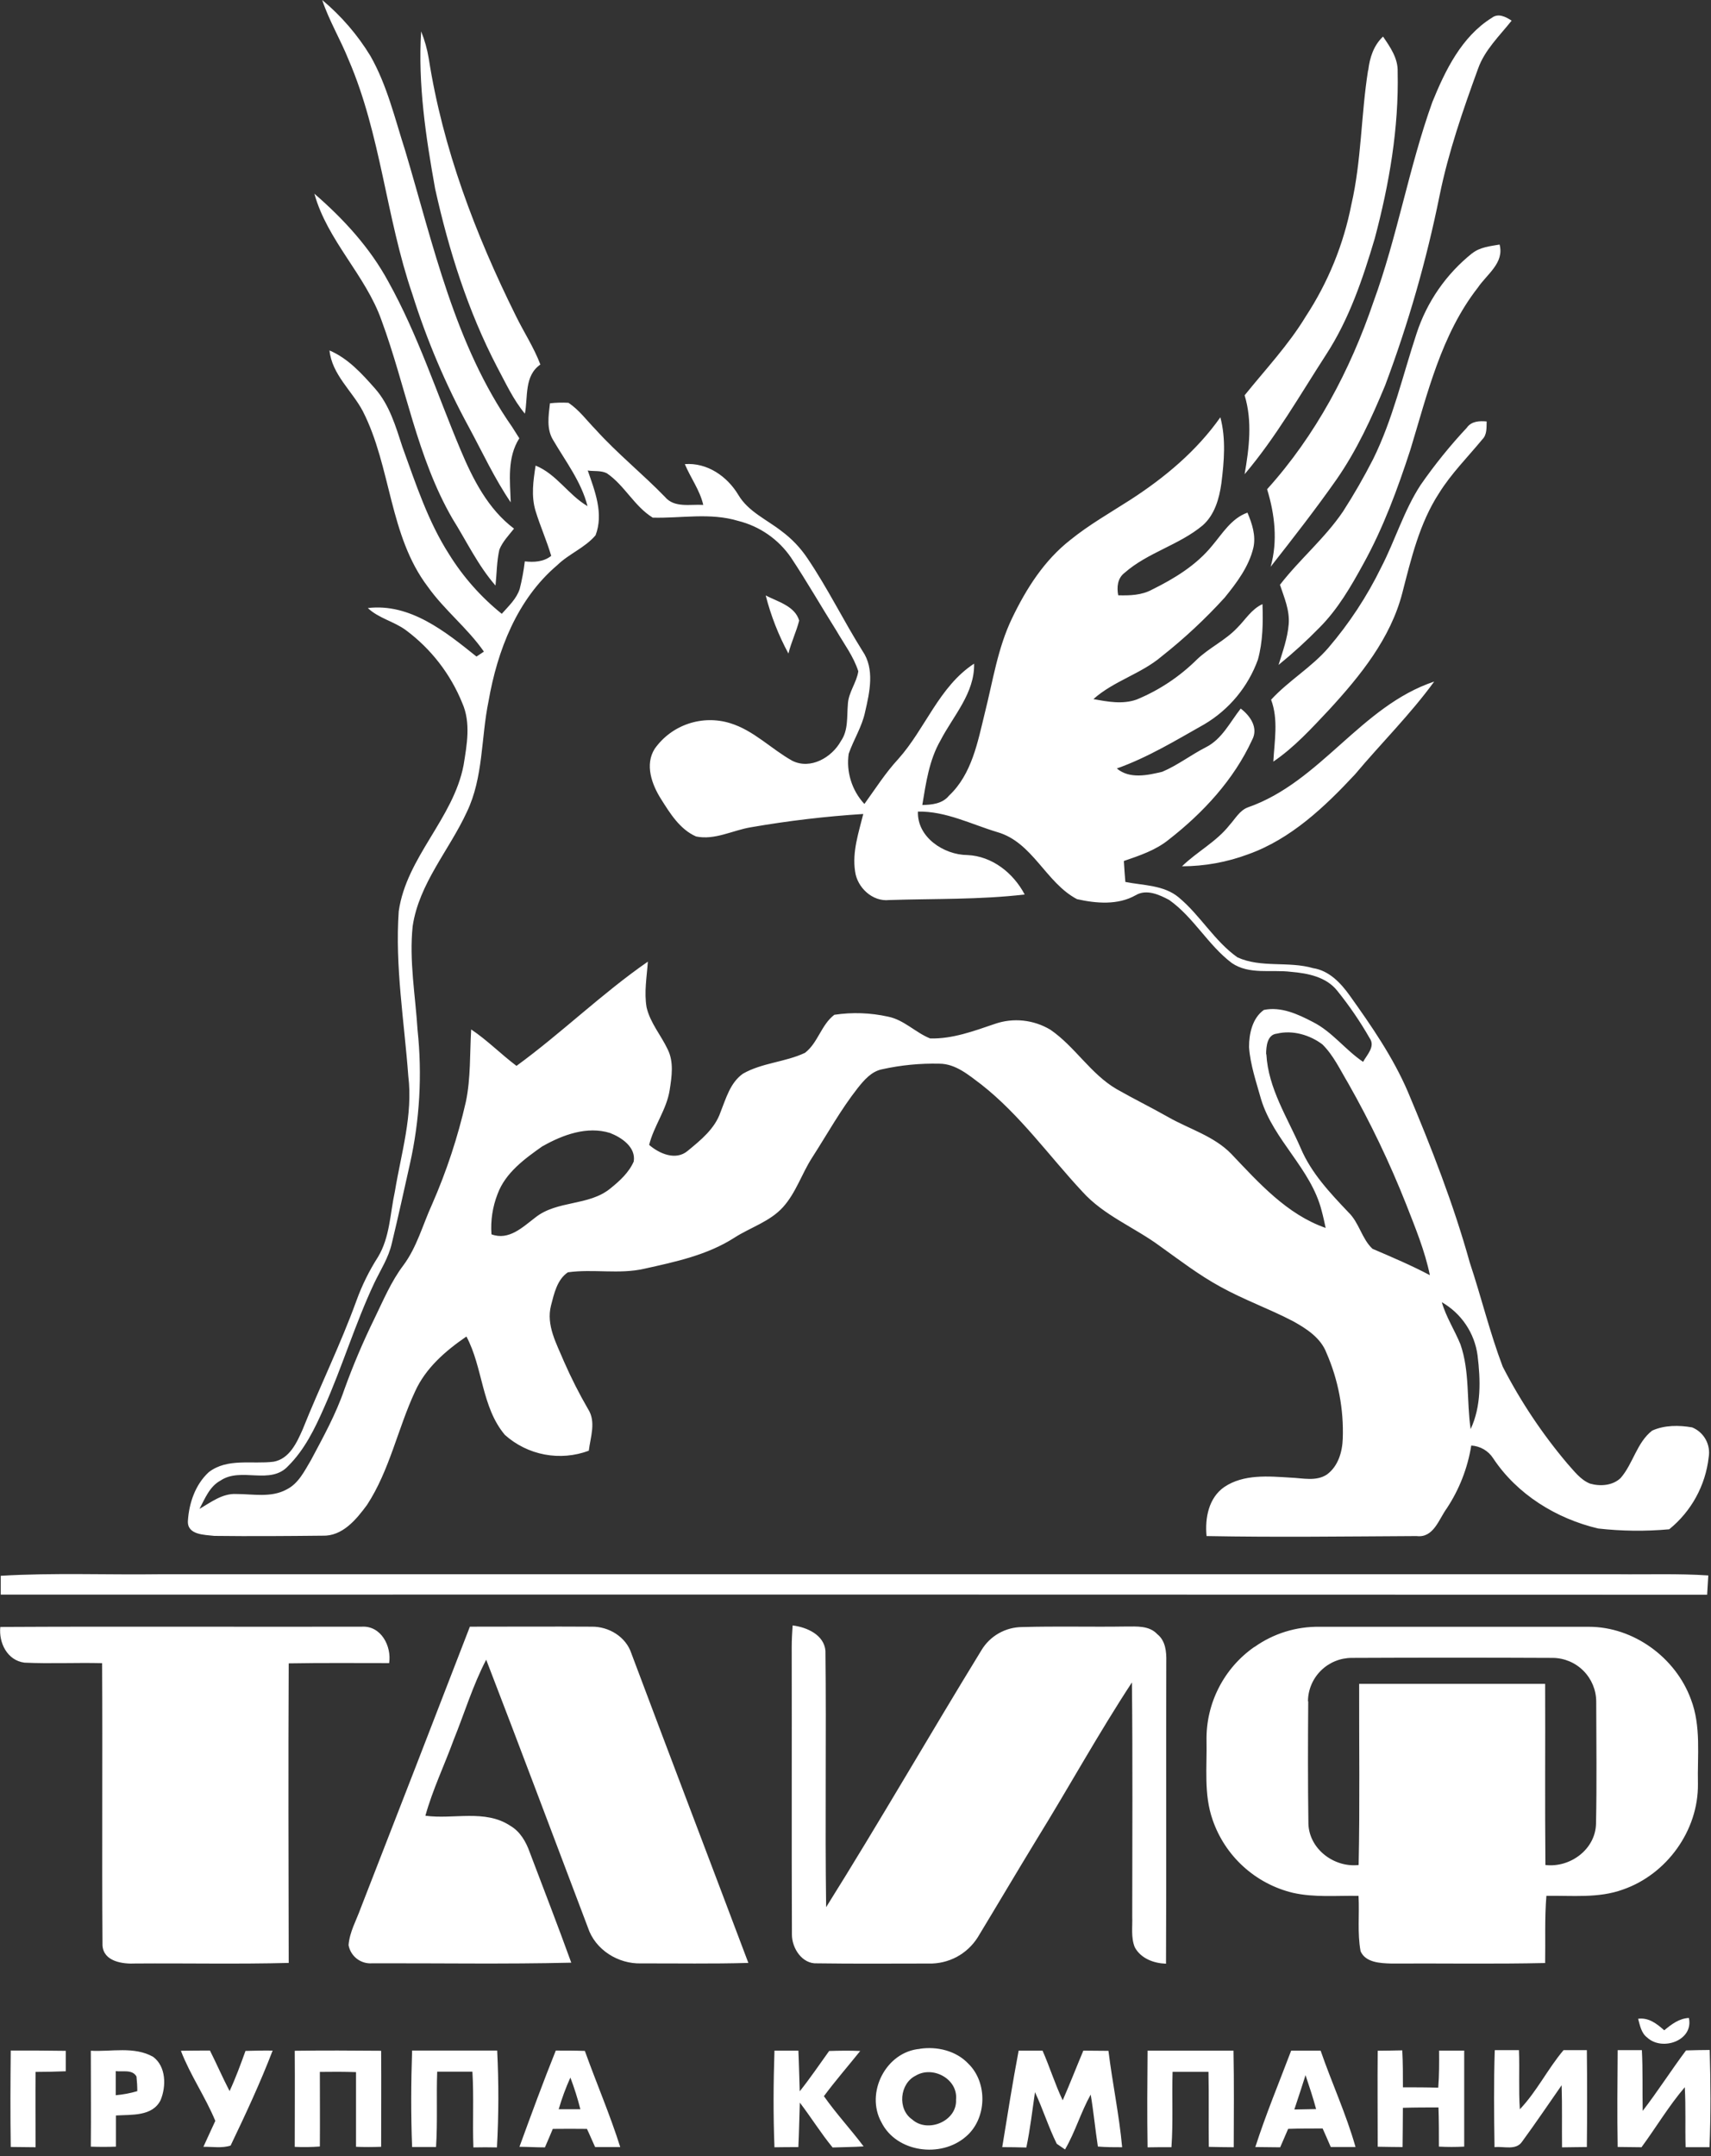 <svg width="50" height="63" viewBox="0 0 50 63" fill="none" xmlns="http://www.w3.org/2000/svg">
<rect x="0" y="0" width="50" height="63" fill="#333333" stroke="none"/>
<g clip-path="url(#clip0)">
<path d="M9.415 -0C9.971 0.464 10.447 1.016 10.824 1.634C11.312 2.49 11.538 3.461 11.838 4.392C12.664 7.155 13.287 10.073 14.966 12.476L15.176 12.807C14.817 13.371 14.904 14.046 14.925 14.679C14.452 13.984 14.1 13.22 13.702 12.483C13.025 11.24 12.471 9.935 12.047 8.586C11.28 6.347 11.13 3.932 10.187 1.747C9.949 1.153 9.618 0.607 9.415 -0ZM43.591 0.524C43.781 0.375 44.001 0.49 44.174 0.603C43.821 1.048 43.386 1.459 43.192 2.009C42.751 3.22 42.327 4.442 42.07 5.707C41.688 7.599 41.155 9.456 40.477 11.263C40.081 12.219 39.646 13.165 39.053 14.016C38.444 14.884 37.789 15.723 37.132 16.561C37.342 15.812 37.254 15.03 37.028 14.296C38.447 12.724 39.457 10.82 40.136 8.822C40.835 6.911 41.171 4.893 41.858 2.98C42.236 2.052 42.712 1.073 43.59 0.524H43.591ZM12.307 0.918C12.41 1.172 12.484 1.437 12.529 1.707C12.938 4.335 13.892 6.844 15.07 9.22C15.304 9.701 15.602 10.15 15.791 10.652C15.315 10.982 15.432 11.595 15.339 12.088C14.998 11.679 14.777 11.19 14.527 10.725C13.674 9.088 13.115 7.314 12.716 5.517C12.443 4.002 12.211 2.462 12.307 0.918ZM39.984 2.052C40.026 1.687 40.142 1.326 40.416 1.069C40.626 1.376 40.857 1.705 40.843 2.097C40.88 3.742 40.597 5.379 40.175 6.964C39.826 8.142 39.428 9.324 38.753 10.361C37.987 11.544 37.285 12.78 36.371 13.857C36.503 13.094 36.602 12.312 36.371 11.551C36.981 10.793 37.651 10.084 38.159 9.245C38.81 8.251 39.263 7.141 39.491 5.975C39.788 4.686 39.772 3.354 39.979 2.054L39.984 2.052ZM9.187 5.66C10.034 6.394 10.808 7.232 11.346 8.226C12.216 9.788 12.765 11.499 13.457 13.141C13.818 14.001 14.259 14.873 15.021 15.447C14.867 15.642 14.686 15.828 14.593 16.061C14.514 16.407 14.517 16.764 14.48 17.11C13.968 16.525 13.634 15.813 13.222 15.156C12.184 13.361 11.859 11.284 11.149 9.361C10.684 8.04 9.566 7.031 9.187 5.66ZM43.021 7.403C43.248 7.221 43.545 7.194 43.822 7.146C43.964 7.683 43.45 8.014 43.187 8.404C42.113 9.78 41.714 11.506 41.215 13.141C40.842 14.286 40.424 15.424 39.839 16.48C39.477 17.141 39.093 17.805 38.556 18.342C38.18 18.727 37.781 19.09 37.363 19.429C37.484 19.039 37.625 18.651 37.659 18.241C37.692 17.831 37.527 17.459 37.404 17.088C37.98 16.342 38.715 15.731 39.246 14.947C39.565 14.452 39.858 13.941 40.126 13.417C40.702 12.252 40.989 10.977 41.395 9.748C41.696 8.823 42.261 8.007 43.021 7.4V7.403ZM9.625 10.239C10.169 10.469 10.575 10.918 10.958 11.352C11.386 11.835 11.565 12.466 11.762 13.066C12.151 14.136 12.505 15.233 13.125 16.199C13.536 16.861 14.056 17.448 14.663 17.936C14.861 17.712 15.093 17.5 15.187 17.21C15.254 16.945 15.304 16.676 15.336 16.404C15.607 16.433 15.884 16.42 16.108 16.243C15.977 15.799 15.787 15.377 15.652 14.936C15.517 14.494 15.584 14.045 15.652 13.605C16.265 13.854 16.609 14.462 17.169 14.79C16.987 14.076 16.531 13.486 16.166 12.862C15.963 12.536 16.031 12.143 16.071 11.785C16.251 11.764 16.432 11.759 16.612 11.77C16.927 11.98 17.148 12.289 17.409 12.555C18.038 13.252 18.777 13.845 19.432 14.52C19.707 14.85 20.175 14.729 20.551 14.754C20.452 14.322 20.181 13.965 20.013 13.562C20.666 13.512 21.252 13.919 21.577 14.463C21.866 14.95 22.403 15.18 22.835 15.517C23.134 15.738 23.393 16.009 23.599 16.319C24.187 17.188 24.648 18.135 25.205 19.023C25.566 19.547 25.415 20.224 25.28 20.805C25.19 21.237 24.944 21.613 24.801 22.026C24.763 22.289 24.785 22.557 24.865 22.811C24.944 23.065 25.079 23.298 25.26 23.493C25.581 23.049 25.875 22.584 26.248 22.181C27.042 21.295 27.439 20.064 28.466 19.392C28.485 20.256 27.859 20.913 27.483 21.637C27.152 22.212 27.059 22.879 26.952 23.523C27.235 23.517 27.542 23.486 27.733 23.249C28.403 22.62 28.572 21.677 28.781 20.826C29.015 19.899 29.154 18.94 29.575 18.066C29.995 17.191 30.518 16.373 31.276 15.779C31.825 15.334 32.44 14.985 33.033 14.604C34.036 13.956 34.97 13.176 35.662 12.194C35.829 12.822 35.772 13.483 35.692 14.123C35.63 14.57 35.495 15.045 35.145 15.353C34.456 15.927 33.538 16.145 32.864 16.738C32.654 16.897 32.633 17.158 32.677 17.395C33.014 17.404 33.364 17.395 33.669 17.227C34.32 16.906 34.96 16.515 35.423 15.945C35.727 15.585 35.986 15.145 36.454 14.98C36.589 15.3 36.706 15.652 36.627 16.004C36.495 16.559 36.141 17.028 35.788 17.463C35.222 18.085 34.605 18.66 33.944 19.182C33.343 19.693 32.545 19.898 31.953 20.428C32.367 20.505 32.807 20.587 33.216 20.441C33.874 20.17 34.472 19.772 34.977 19.271C35.339 18.926 35.805 18.714 36.15 18.351C36.392 18.112 36.569 17.801 36.893 17.653C36.912 18.195 36.905 18.75 36.759 19.276C36.473 20.067 35.92 20.734 35.196 21.163C34.363 21.633 33.542 22.134 32.637 22.455C33.007 22.77 33.535 22.655 33.964 22.552C34.414 22.362 34.803 22.058 35.238 21.836C35.711 21.599 35.944 21.102 36.257 20.705C36.535 20.915 36.781 21.269 36.59 21.621C36.055 22.784 35.161 23.749 34.16 24.53C33.777 24.844 33.302 25 32.842 25.159C32.853 25.363 32.869 25.567 32.886 25.771C33.41 25.876 34.014 25.859 34.448 26.225C35.077 26.749 35.489 27.499 36.162 27.975C36.855 28.29 37.649 28.08 38.372 28.29C38.84 28.362 39.178 28.721 39.441 29.088C40.077 29.979 40.705 30.887 41.14 31.898C41.828 33.531 42.476 35.186 42.951 36.894C43.287 37.901 43.535 38.937 43.913 39.934C44.433 40.946 45.066 41.895 45.8 42.764C45.997 42.981 46.182 43.239 46.464 43.352C46.761 43.438 47.128 43.413 47.361 43.187C47.725 42.767 47.831 42.153 48.281 41.803C48.642 41.641 49.066 41.642 49.45 41.71C49.618 41.779 49.757 41.903 49.845 42.062C49.932 42.221 49.963 42.405 49.932 42.584C49.839 43.409 49.424 44.164 48.779 44.687C48.087 44.75 47.391 44.742 46.702 44.664C45.481 44.376 44.333 43.668 43.634 42.612C43.565 42.504 43.47 42.414 43.359 42.349C43.247 42.285 43.122 42.247 42.994 42.24C42.889 42.896 42.645 43.522 42.279 44.075C42.044 44.396 41.894 44.946 41.398 44.885C39.352 44.896 37.31 44.923 35.259 44.885C35.208 44.361 35.32 43.768 35.776 43.452C36.342 43.07 37.069 43.137 37.718 43.178C38.066 43.191 38.463 43.294 38.775 43.087C39.104 42.847 39.226 42.427 39.239 42.039C39.27 41.178 39.108 40.322 38.763 39.533C38.596 39.094 38.183 38.827 37.792 38.61C37.094 38.244 36.347 37.981 35.658 37.597C35.038 37.259 34.476 36.827 33.903 36.417C33.156 35.864 32.257 35.521 31.625 34.816C30.648 33.768 29.811 32.58 28.675 31.689C28.312 31.418 27.93 31.083 27.451 31.082C26.89 31.069 26.33 31.123 25.783 31.244C25.468 31.304 25.252 31.559 25.064 31.795C24.565 32.43 24.174 33.14 23.738 33.818C23.431 34.29 23.264 34.849 22.882 35.273C22.501 35.696 21.932 35.864 21.463 36.165C20.671 36.675 19.733 36.873 18.826 37.074C18.092 37.242 17.334 37.074 16.595 37.178C16.281 37.388 16.192 37.8 16.102 38.147C15.953 38.724 16.267 39.27 16.481 39.785C16.69 40.262 16.925 40.726 17.186 41.176C17.424 41.547 17.255 41.992 17.206 42.391C16.795 42.545 16.349 42.583 15.917 42.502C15.485 42.421 15.083 42.223 14.755 41.93C14.067 41.114 14.117 39.965 13.63 39.054C13.019 39.473 12.437 39.976 12.128 40.663C11.622 41.748 11.388 42.961 10.726 43.974C10.411 44.401 10.008 44.896 9.421 44.874C8.373 44.885 7.316 44.893 6.264 44.88C5.974 44.846 5.469 44.855 5.491 44.443C5.523 43.919 5.711 43.374 6.102 43.017C6.646 42.598 7.367 42.792 7.997 42.712C8.459 42.628 8.675 42.154 8.845 41.768C9.347 40.511 9.953 39.284 10.417 38.004C10.579 37.557 10.79 37.13 11.046 36.73C11.396 36.151 11.399 35.455 11.54 34.812C11.724 33.696 12.072 32.581 11.931 31.439C11.813 29.838 11.54 28.237 11.652 26.627C11.881 25.041 13.247 23.922 13.547 22.359C13.644 21.764 13.763 21.121 13.51 20.547C13.167 19.698 12.596 18.96 11.861 18.414C11.513 18.157 11.066 18.068 10.749 17.768C11.986 17.621 13.02 18.46 13.924 19.185L14.141 19.041C13.663 18.353 12.988 17.83 12.501 17.144C11.368 15.649 11.436 13.651 10.604 12.018C10.289 11.419 9.7 10.946 9.628 10.236L9.625 10.239ZM17.173 13.741C17.383 14.345 17.647 15.005 17.404 15.641C17.096 16.006 16.624 16.183 16.283 16.516C15.112 17.509 14.534 19.01 14.277 20.487C14.054 21.564 14.129 22.716 13.642 23.728C13.127 24.845 12.244 25.816 12.059 27.066C11.954 28.077 12.139 29.087 12.202 30.095C12.341 31.403 12.266 32.725 11.979 34.01C11.807 34.784 11.636 35.559 11.45 36.331C11.356 36.751 11.12 37.109 10.938 37.49C10.379 38.678 10.002 39.941 9.466 41.141C9.199 41.748 8.9 42.361 8.425 42.834C7.901 43.409 7.048 42.858 6.446 43.262C6.126 43.433 5.991 43.786 5.829 44.092C6.163 43.898 6.499 43.634 6.906 43.656C7.396 43.656 7.924 43.77 8.374 43.524C8.724 43.351 8.898 42.983 9.089 42.663C9.446 41.992 9.816 41.324 10.062 40.604C10.316 39.9 10.609 39.21 10.938 38.538C11.198 38.004 11.427 37.45 11.787 36.974C12.184 36.441 12.353 35.789 12.626 35.192C13.05 34.225 13.381 33.22 13.615 32.19C13.759 31.496 13.727 30.784 13.769 30.081C14.239 30.395 14.64 30.805 15.093 31.146C16.412 30.184 17.588 29.031 18.932 28.1C18.902 28.543 18.819 28.992 18.895 29.435C19 29.892 19.32 30.253 19.515 30.67C19.695 31.036 19.63 31.463 19.57 31.85C19.481 32.424 19.107 32.899 18.97 33.455C19.267 33.712 19.748 33.922 20.095 33.63C20.477 33.316 20.89 32.983 21.055 32.499C21.215 32.099 21.34 31.633 21.713 31.373C22.272 31.054 22.944 31.038 23.523 30.765C23.902 30.476 23.999 29.942 24.382 29.653C24.905 29.574 25.439 29.593 25.955 29.708C26.42 29.802 26.753 30.173 27.181 30.344C27.831 30.362 28.46 30.128 29.069 29.92C29.336 29.827 29.621 29.794 29.902 29.824C30.184 29.854 30.455 29.945 30.698 30.091C31.414 30.584 31.87 31.38 32.627 31.823C33.12 32.105 33.632 32.355 34.127 32.636C34.746 32.991 35.472 33.193 35.981 33.717C36.784 34.562 37.608 35.488 38.739 35.881C38.703 35.71 38.666 35.539 38.62 35.371C38.306 34.145 37.218 33.321 36.852 32.122C36.712 31.62 36.537 31.118 36.5 30.596C36.5 30.205 36.598 29.749 36.934 29.511C37.436 29.406 37.93 29.636 38.365 29.863C38.931 30.148 39.309 30.675 39.833 31.028C39.949 30.818 40.197 30.578 40.025 30.336C39.746 29.848 39.428 29.384 39.075 28.947C38.753 28.543 38.214 28.439 37.728 28.398C37.153 28.326 36.505 28.489 35.996 28.14C35.302 27.616 34.88 26.802 34.167 26.298C33.875 26.141 33.499 25.971 33.184 26.161C32.666 26.454 32.031 26.399 31.473 26.274C30.558 25.793 30.183 24.611 29.141 24.314C28.379 24.085 27.639 23.7 26.825 23.715C26.796 24.463 27.581 24.98 28.267 24.985C28.992 25.015 29.613 25.509 29.944 26.138C28.63 26.292 27.303 26.257 25.983 26.3C25.492 26.354 25.047 25.929 24.988 25.462C24.9 24.888 25.093 24.328 25.227 23.785C24.126 23.855 23.029 23.985 21.941 24.174C21.409 24.262 20.887 24.557 20.34 24.442C19.865 24.232 19.581 23.767 19.316 23.347C19.05 22.928 18.837 22.345 19.132 21.88C19.373 21.539 19.716 21.283 20.112 21.149C20.507 21.015 20.935 21.008 21.334 21.131C22.026 21.341 22.536 21.887 23.156 22.232C23.689 22.495 24.309 22.133 24.573 21.655C24.794 21.34 24.745 20.94 24.777 20.577C24.793 20.232 25.033 19.948 25.082 19.616C24.945 19.185 24.668 18.819 24.443 18.431C23.998 17.723 23.581 16.995 23.119 16.298C22.752 15.76 22.199 15.376 21.567 15.22C20.752 14.974 19.904 15.148 19.075 15.126C18.539 14.797 18.252 14.183 17.735 13.83C17.566 13.744 17.366 13.775 17.184 13.751L17.173 13.741ZM37.007 30.808C37.06 31.804 37.627 32.664 38.013 33.557C38.322 34.283 38.868 34.859 39.404 35.424C39.719 35.726 39.794 36.198 40.108 36.491C40.674 36.734 41.242 36.974 41.785 37.262C41.638 36.547 41.357 35.871 41.093 35.194C40.61 33.974 40.042 32.788 39.394 31.647C39.162 31.26 38.968 30.838 38.644 30.518C38.275 30.24 37.77 30.093 37.315 30.204C37.031 30.23 37 30.578 37 30.804L37.007 30.808ZM15.856 33.491C15.332 33.861 14.77 34.267 14.54 34.891C14.394 35.265 14.333 35.668 14.362 36.068C14.871 36.257 15.272 35.859 15.643 35.577C16.28 35.069 17.204 35.245 17.835 34.729C18.106 34.511 18.378 34.264 18.519 33.941C18.588 33.521 18.166 33.239 17.828 33.107C17.158 32.898 16.444 33.16 15.861 33.491H15.856ZM42.133 38.049C42.257 38.484 42.508 38.866 42.678 39.283C42.955 40.079 42.855 40.937 42.976 41.76C43.29 41.088 43.266 40.322 43.178 39.604C43.135 39.282 43.018 38.974 42.836 38.704C42.654 38.434 42.412 38.211 42.13 38.049H42.133ZM42.867 12.494C43.004 12.306 43.232 12.296 43.444 12.315C43.438 12.495 43.458 12.699 43.318 12.839C42.891 13.357 42.411 13.835 42.052 14.412C41.48 15.291 41.238 16.326 40.979 17.328C40.636 18.656 39.751 19.748 38.842 20.737C38.332 21.278 37.828 21.835 37.21 22.255C37.242 21.654 37.363 21.029 37.145 20.446C37.656 19.89 38.323 19.503 38.817 18.931C39.429 18.216 39.948 17.427 40.361 16.581C40.771 15.788 41.026 14.919 41.514 14.171C41.925 13.579 42.378 13.018 42.87 12.493L42.867 12.494ZM22.376 17.4C22.726 17.582 23.23 17.708 23.354 18.134C23.271 18.461 23.122 18.763 23.04 19.097C22.75 18.561 22.527 17.991 22.376 17.4ZM36.466 23.592C38.592 22.852 39.767 20.631 41.911 19.916C41.211 20.879 40.36 21.718 39.596 22.629C38.709 23.58 37.725 24.516 36.477 24.962C35.858 25.193 35.202 25.313 34.541 25.314C34.982 24.885 35.548 24.597 35.932 24.107C36.098 23.925 36.224 23.683 36.466 23.592ZM0.018 46.046C1.575 45.953 3.138 46.022 4.696 46C18.884 46 33.072 46 47.26 46C48.146 46.011 49.035 45.976 49.921 46.036C49.911 46.223 49.899 46.412 49.887 46.6C33.263 46.594 16.641 46.593 0.022 46.596C0.022 46.412 0.022 46.228 0.022 46.046H0.018Z" fill="white"/>
<path d="M0.006 47.541C3.528 47.522 7.051 47.541 10.572 47.533C11.136 47.499 11.447 48.102 11.372 48.597C10.393 48.597 9.414 48.588 8.437 48.605C8.423 51.523 8.431 54.44 8.437 57.358C6.945 57.397 5.452 57.364 3.961 57.375C3.585 57.395 3.024 57.319 2.995 56.845C2.976 54.096 3 51.348 2.984 48.599C2.228 48.58 1.471 48.619 0.715 48.584C0.213 48.52 -0.04 48.005 0.009 47.541H0.006ZM13.733 47.533C14.918 47.533 16.103 47.526 17.287 47.533C17.789 47.524 18.294 47.828 18.452 48.318C19.583 51.334 20.733 54.344 21.869 57.358C20.821 57.388 19.782 57.37 18.739 57.372C18.065 57.393 17.394 56.976 17.18 56.324C16.19 53.716 15.213 51.102 14.208 48.498C13.817 49.247 13.573 50.061 13.256 50.843C12.986 51.582 12.642 52.297 12.431 53.057C13.252 53.17 14.174 52.862 14.911 53.35C15.2 53.518 15.371 53.817 15.48 54.124C15.887 55.199 16.303 56.27 16.694 57.351C14.755 57.397 12.815 57.364 10.877 57.369C10.716 57.382 10.557 57.335 10.429 57.237C10.302 57.139 10.215 56.998 10.186 56.839C10.214 56.457 10.413 56.115 10.54 55.76C11.608 53.02 12.672 50.278 13.731 47.533H13.733ZM23.169 47.498C23.579 47.549 24.084 47.771 24.122 48.241C24.15 50.737 24.107 53.234 24.142 55.729C25.695 53.25 27.153 50.712 28.682 48.218C28.805 48.013 28.979 47.844 29.187 47.726C29.395 47.608 29.629 47.545 29.869 47.544C30.88 47.515 31.894 47.544 32.909 47.528C33.223 47.528 33.584 47.499 33.818 47.751C34.061 47.943 34.09 48.268 34.082 48.558C34.073 51.499 34.088 54.44 34.074 57.381C33.717 57.369 33.341 57.231 33.162 56.902C33.045 56.618 33.098 56.302 33.087 56.004C33.087 53.723 33.103 51.442 33.078 49.162C32.098 50.655 31.241 52.216 30.305 53.731C29.721 54.688 29.151 55.655 28.571 56.612C28.419 56.852 28.207 57.05 27.956 57.184C27.705 57.317 27.423 57.384 27.139 57.376C26.051 57.376 24.963 57.386 23.876 57.37C23.443 57.394 23.142 56.931 23.142 56.531C23.131 53.734 23.142 50.935 23.136 48.137C23.136 47.921 23.148 47.706 23.163 47.494L23.169 47.498ZM36.658 48.127C37.212 47.733 37.878 47.526 38.558 47.536C41.179 47.536 43.807 47.536 46.432 47.536C47.738 47.536 48.968 48.436 49.414 49.657C49.716 50.444 49.599 51.303 49.618 52.127C49.635 53.489 48.705 54.771 47.426 55.214C46.71 55.475 45.935 55.385 45.19 55.398C45.136 56.051 45.164 56.706 45.153 57.361C43.653 57.394 42.153 57.368 40.654 57.376C40.339 57.367 39.906 57.35 39.76 57.017C39.661 56.484 39.73 55.937 39.7 55.399C39.059 55.387 38.409 55.452 37.78 55.309C37.241 55.179 36.743 54.915 36.333 54.541C35.922 54.167 35.613 53.696 35.434 53.171C35.174 52.428 35.274 51.63 35.258 50.865C35.248 50.329 35.37 49.799 35.614 49.321C35.857 48.843 36.214 48.433 36.653 48.126L36.658 48.127ZM38.23 49.713C38.221 50.903 38.218 52.095 38.235 53.287C38.256 54.032 38.986 54.577 39.703 54.497C39.74 52.733 39.714 50.968 39.718 49.204C41.53 49.204 43.342 49.204 45.153 49.204C45.16 50.968 45.144 52.733 45.161 54.497C45.885 54.583 46.628 54.038 46.64 53.283C46.665 52.095 46.648 50.907 46.646 49.719C46.644 49.383 46.51 49.061 46.273 48.823C46.036 48.584 45.715 48.449 45.379 48.445C43.422 48.436 41.463 48.436 39.503 48.445C39.166 48.445 38.842 48.578 38.602 48.815C38.362 49.052 38.225 49.374 38.222 49.712L38.23 49.713ZM48.634 59.327C48.844 59.152 49.069 58.98 49.354 58.966C49.497 59.632 48.567 59.946 48.134 59.537C47.96 59.407 47.924 59.182 47.87 58.99C48.179 58.947 48.417 59.136 48.634 59.327ZM26.88 59.867C27.383 59.792 27.939 59.923 28.297 60.302C28.872 60.861 28.84 61.919 28.223 62.436C27.499 63.065 26.2 62.901 25.758 62.016C25.28 61.157 25.887 59.955 26.88 59.87V59.867ZM26.762 60.651C26.289 60.879 26.218 61.634 26.657 61.933C27.109 62.341 27.972 61.981 27.938 61.354C27.999 60.749 27.26 60.354 26.761 60.651H26.762ZM0.314 59.918C0.85 59.918 1.386 59.918 1.923 59.927C1.923 60.126 1.923 60.324 1.923 60.524C1.629 60.536 1.335 60.543 1.04 60.543C1.033 61.276 1.04 62.01 1.04 62.744L0.314 62.736C0.3 61.792 0.304 60.856 0.314 59.917V59.918ZM2.649 59.924C3.255 59.958 3.92 59.789 4.475 60.102C4.856 60.385 4.861 60.963 4.693 61.368C4.454 61.85 3.839 61.787 3.388 61.816C3.388 62.119 3.388 62.423 3.388 62.727C3.142 62.736 2.894 62.736 2.654 62.727C2.663 61.792 2.654 60.858 2.654 59.925L2.649 59.924ZM3.383 60.519C3.383 60.753 3.383 60.989 3.383 61.224C3.596 61.205 3.807 61.166 4.012 61.105C4.012 60.962 4.004 60.819 3.988 60.676C3.864 60.46 3.578 60.549 3.375 60.519H3.383ZM5.286 59.925C5.568 59.919 5.851 59.92 6.135 59.918C6.332 60.31 6.507 60.714 6.709 61.103C6.887 60.721 7.031 60.325 7.174 59.929C7.438 59.922 7.698 59.916 7.967 59.92C7.605 60.863 7.176 61.783 6.739 62.695C6.485 62.779 6.207 62.726 5.944 62.732C6.061 62.48 6.173 62.225 6.292 61.974C6 61.269 5.558 60.635 5.286 59.925ZM8.614 59.925C9.453 59.914 10.292 59.917 11.138 59.925C11.145 60.86 11.138 61.796 11.138 62.731C10.891 62.74 10.645 62.741 10.404 62.731C10.404 62.004 10.404 61.276 10.404 60.549C10.052 60.538 9.699 60.537 9.347 60.543C9.347 61.269 9.353 61.995 9.347 62.723C9.103 62.741 8.858 62.745 8.613 62.733C8.613 61.797 8.62 60.862 8.613 59.927L8.614 59.925ZM12.039 59.919H14.529C14.576 60.862 14.574 61.806 14.522 62.749C14.292 62.744 14.063 62.744 13.834 62.749C13.806 62.015 13.85 61.272 13.805 60.536C13.462 60.536 13.119 60.536 12.776 60.536C12.749 61.27 12.79 62.004 12.742 62.738C12.508 62.738 12.276 62.738 12.043 62.738C12.006 61.794 12.011 60.851 12.043 59.914L12.039 59.919ZM16.239 59.919C16.523 59.919 16.807 59.919 17.091 59.929C17.429 60.873 17.825 61.787 18.125 62.739C17.878 62.739 17.633 62.739 17.391 62.739C17.308 62.562 17.236 62.382 17.152 62.208C16.819 62.204 16.486 62.204 16.154 62.208C16.081 62.389 16.001 62.568 15.924 62.748C15.676 62.748 15.428 62.733 15.18 62.731C15.524 61.788 15.87 60.844 16.242 59.918L16.239 59.919ZM16.331 61.634C16.541 61.634 16.75 61.634 16.96 61.634C16.881 61.32 16.783 61.011 16.668 60.708C16.532 61.009 16.417 61.32 16.326 61.637L16.331 61.634ZM22.628 59.921C22.862 59.921 23.096 59.921 23.331 59.921C23.349 60.317 23.356 60.714 23.37 61.11C23.674 60.729 23.946 60.326 24.23 59.931C24.532 59.922 24.835 59.917 25.138 59.931C24.785 60.372 24.414 60.797 24.077 61.252C24.436 61.764 24.864 62.223 25.237 62.72C24.935 62.74 24.633 62.739 24.331 62.751C23.987 62.332 23.702 61.87 23.373 61.44C23.356 61.873 23.352 62.306 23.33 62.74C23.096 62.74 22.863 62.741 22.632 62.745C22.594 61.802 22.601 60.858 22.632 59.915L22.628 59.921ZM29.763 59.921C29.996 59.921 30.23 59.921 30.466 59.921C30.676 60.399 30.83 60.901 31.055 61.373C31.265 60.893 31.455 60.404 31.658 59.921L32.392 59.927C32.508 60.871 32.706 61.8 32.792 62.744C32.554 62.744 32.319 62.744 32.083 62.724C32.005 62.218 31.958 61.708 31.873 61.205C31.584 61.722 31.422 62.297 31.123 62.809L30.881 62.643C30.639 62.154 30.477 61.629 30.245 61.135C30.166 61.675 30.105 62.218 29.992 62.752C29.757 62.745 29.523 62.741 29.288 62.741C29.443 61.797 29.59 60.854 29.768 59.92L29.763 59.921ZM33.537 59.921C34.375 59.921 35.214 59.921 36.046 59.921C36.064 60.864 36.056 61.808 36.053 62.744C35.809 62.744 35.567 62.738 35.325 62.733C35.315 62 35.33 61.266 35.315 60.541C34.965 60.541 34.616 60.541 34.266 60.541C34.244 61.274 34.285 62.008 34.233 62.742C33.999 62.742 33.766 62.742 33.535 62.747C33.52 61.804 33.527 60.86 33.535 59.917L33.537 59.921ZM37.73 59.921C38.017 59.921 38.304 59.921 38.592 59.921C38.917 60.864 39.34 61.775 39.612 62.738C39.371 62.738 39.13 62.738 38.889 62.738C38.807 62.556 38.734 62.374 38.651 62.196C38.314 62.196 37.978 62.196 37.643 62.207C37.563 62.386 37.491 62.568 37.41 62.746L36.684 62.738C36.991 61.784 37.377 60.857 37.732 59.919L37.73 59.921ZM37.824 61.641L38.46 61.629C38.371 61.294 38.26 60.966 38.151 60.638C38.047 60.974 37.933 61.307 37.824 61.641ZM40.265 59.924C40.502 59.924 40.74 59.916 40.978 59.913C40.998 60.272 40.997 60.633 40.997 60.993C41.341 60.993 41.684 60.993 42.029 61.004C42.058 60.642 42.057 60.281 42.054 59.92H42.788C42.788 60.855 42.788 61.791 42.788 62.726C42.542 62.739 42.295 62.739 42.049 62.726C42.049 62.343 42.049 61.962 42.036 61.581C41.689 61.581 41.342 61.581 40.996 61.592C40.996 61.974 40.99 62.356 40.987 62.739C40.744 62.739 40.502 62.732 40.26 62.729C40.26 61.793 40.251 60.858 40.26 59.923L40.265 59.924ZM43.687 59.907H44.388C44.41 60.483 44.374 61.06 44.414 61.635C44.912 61.111 45.227 60.456 45.691 59.907H46.372C46.382 60.85 46.382 61.794 46.372 62.738C46.13 62.738 45.888 62.746 45.647 62.747C45.64 62.142 45.654 61.536 45.635 60.933C45.252 61.481 44.878 62.037 44.481 62.579C44.301 62.848 43.941 62.709 43.674 62.742C43.66 61.798 43.65 60.855 43.681 59.912L43.687 59.907ZM47.274 59.907C47.509 59.907 47.744 59.907 47.98 59.907C48.011 60.498 47.992 61.091 48.004 61.682C48.446 61.108 48.836 60.495 49.27 59.915C49.501 59.907 49.731 59.904 49.962 59.902C49.989 60.846 49.996 61.796 49.956 62.742C49.722 62.742 49.49 62.742 49.258 62.742C49.241 62.158 49.267 61.573 49.234 60.99C48.765 61.539 48.395 62.165 47.969 62.744L47.273 62.736C47.256 61.792 47.266 60.849 47.273 59.912L47.274 59.907Z" fill="white"/>
</g>
<defs>
<clipPath id="clip0">
<rect width="50" height="62.887" fill="white"/>
</clipPath>
</defs>
</svg>

